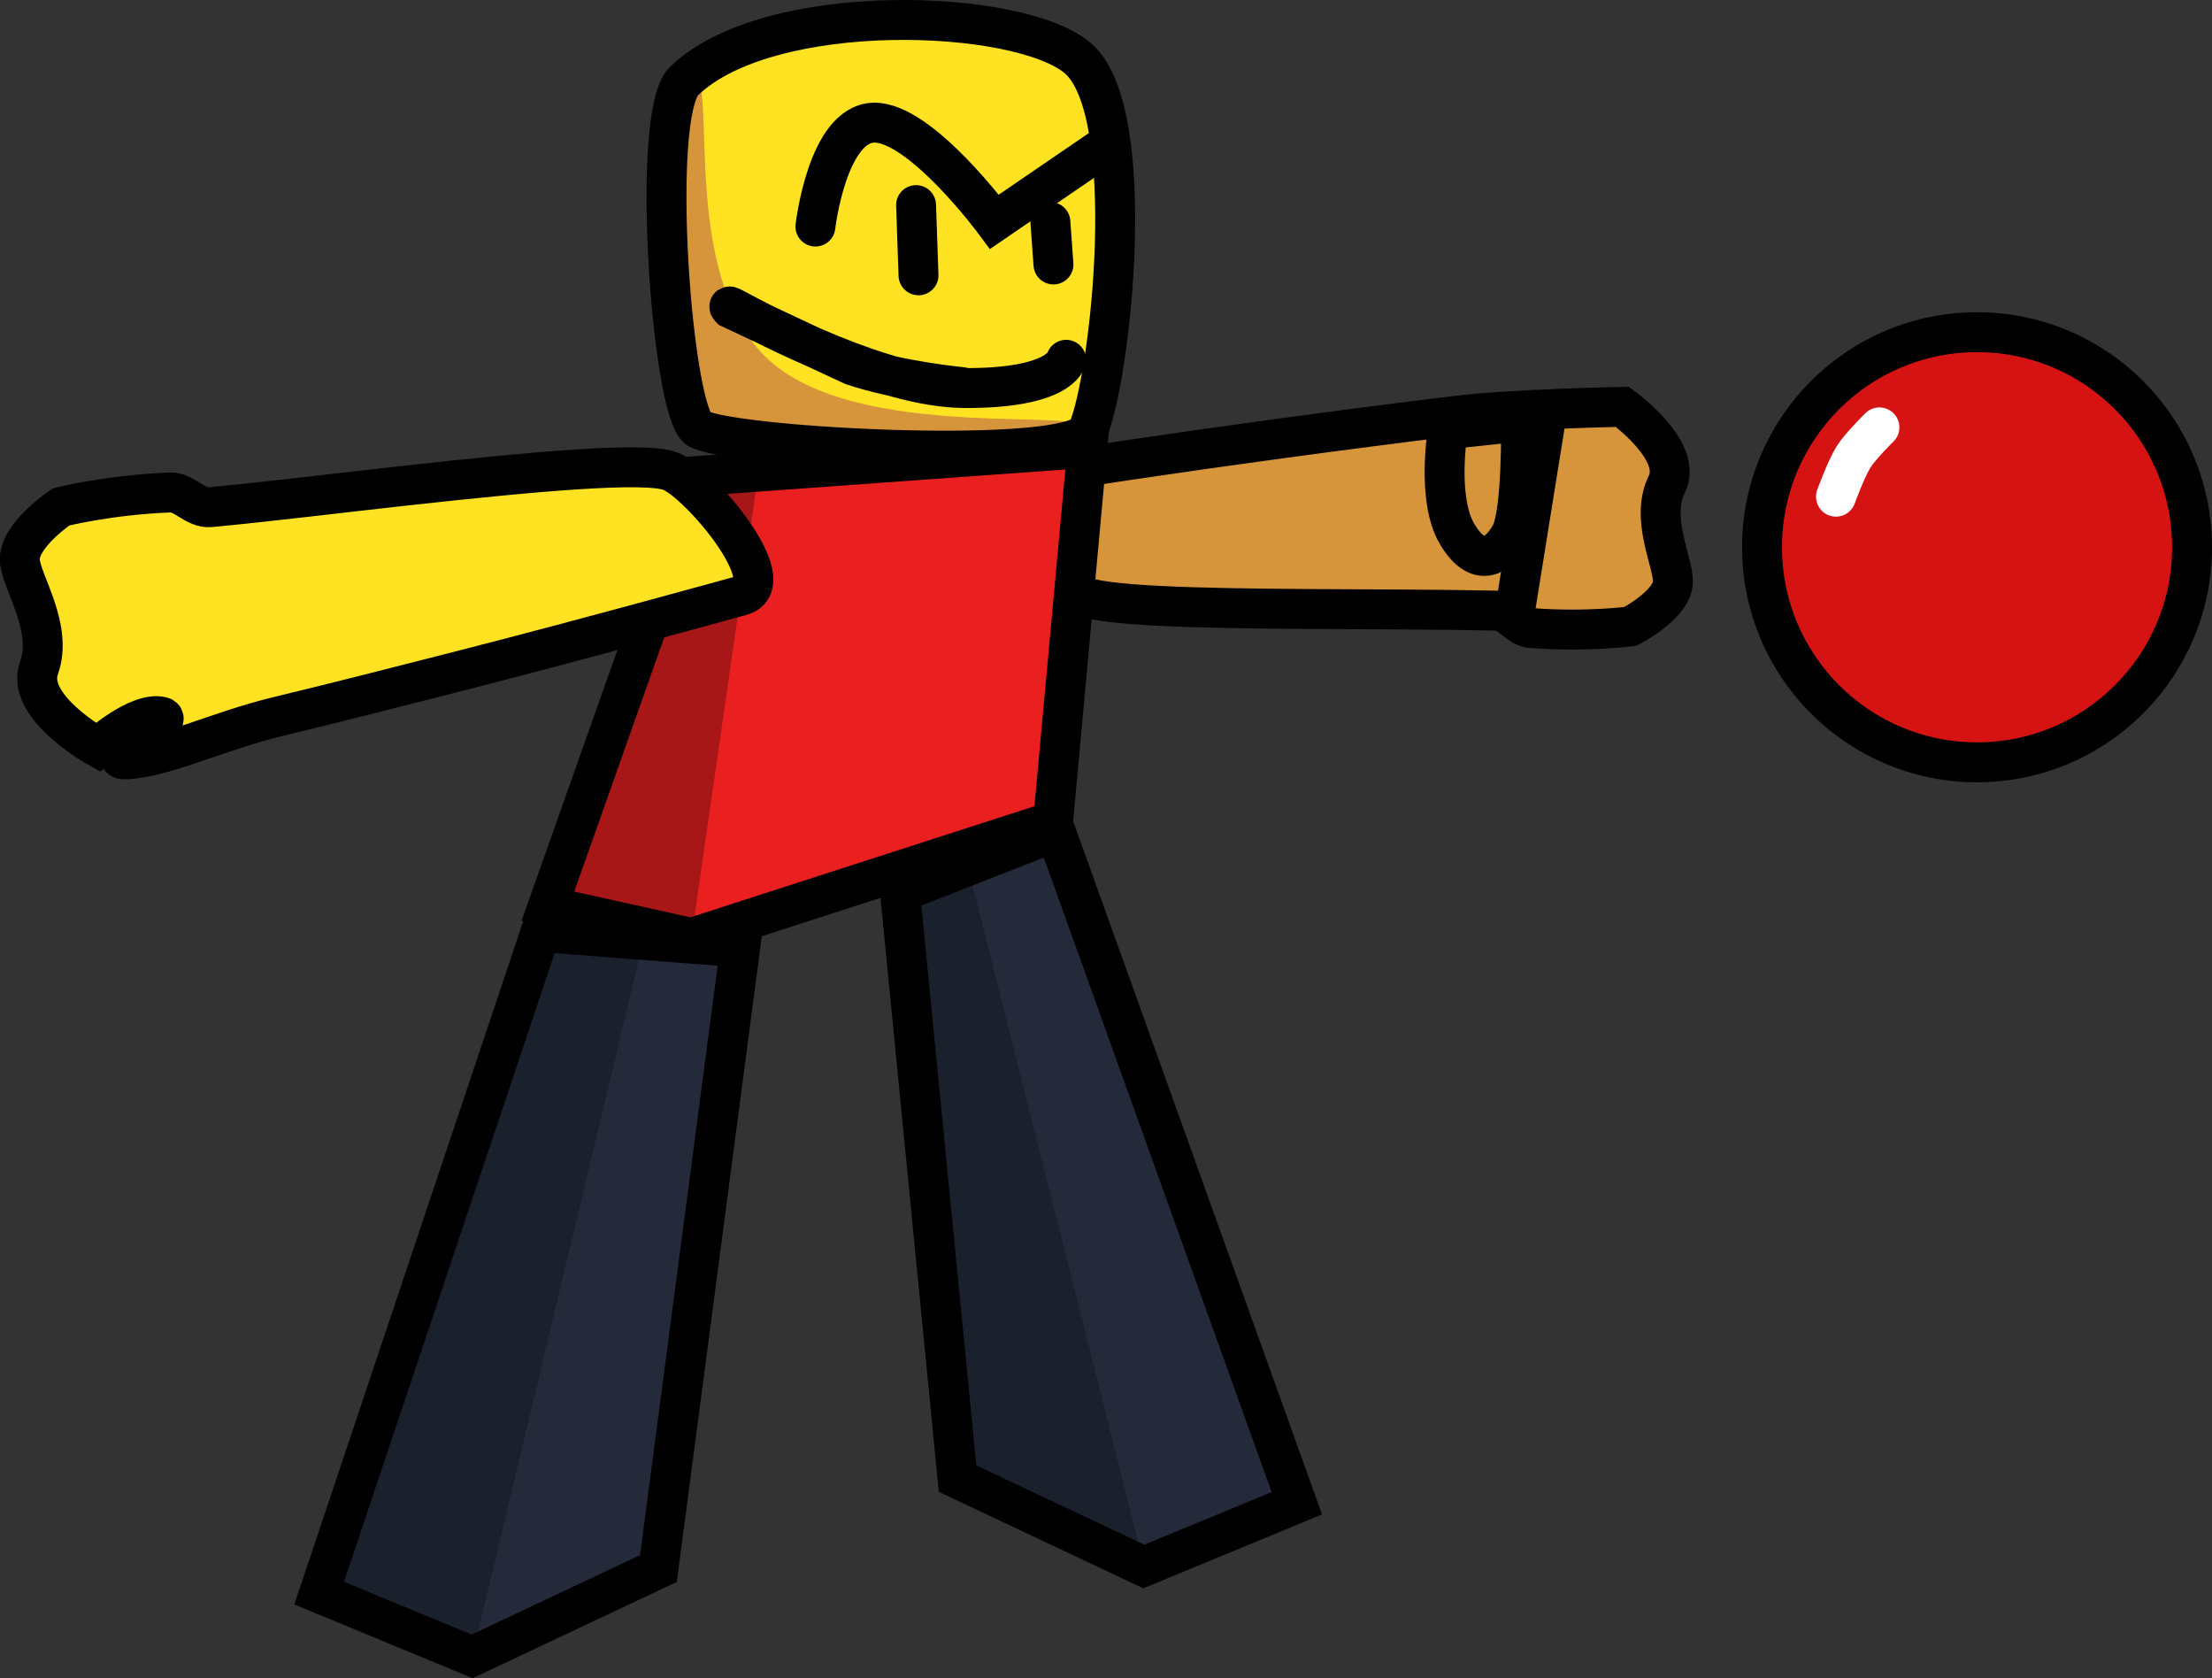 <svg version="1.1" xmlns="http://www.w3.org/2000/svg" xmlns:xlink="http://www.w3.org/1999/xlink" width="332.554" height="252.241" viewBox="0,0,332.554,252.241"><rect x="0" y="0" width="332.554" height="252.241" fill="#333333" stroke="none"/><g transform="translate(-56.414,-93.571)"><g data-paper-data="{&quot;isPaintingLayer&quot;:true}" fill-rule="nonzero" stroke-width="6" stroke-linejoin="miter" stroke-miterlimit="10" stroke-dasharray="" stroke-dashoffset="0" style="mix-blend-mode: normal"><g stroke-linecap="round"><path d="M137.692,233.658l30.004,2.317l-12.295,93.352l-28.005,13.206l-22.996,-9.509z" fill="#242a3a" stroke="none"/><path d="M137.692,233.658l15.159,2.533l-25.455,106.342l-22.996,-9.509z" fill="#1b202d" stroke="none"/><path d="M137.692,233.658l30.004,2.317l-12.295,93.352l-28.005,13.206l-22.996,-9.509z" fill="none" stroke="#000000"/></g><g stroke-linecap="round"><path d="M251.377,319.274l-22.996,9.509l-28.005,-13.206l-8.652,-88.115l23.402,-9.148z" data-paper-data="{&quot;index&quot;:null}" fill="#242a3a" stroke="none"/><path d="M228.381,328.784l-28.005,-13.206l-8.652,-88.115l10.537,-2.314z" data-paper-data="{&quot;index&quot;:null}" fill="#1b202d" stroke="none"/><path d="M251.377,319.513l-22.996,9.509l-28.005,-13.206l-8.652,-88.115l23.402,-9.148z" data-paper-data="{&quot;index&quot;:null}" fill="none" stroke="#000000"/></g><g><path d="M321.319,175.825c0,-17.852 14.472,-32.325 32.325,-32.325c17.852,0 32.325,14.472 32.325,32.325c0,17.852 -14.472,32.325 -32.325,32.325c-17.852,0 -32.325,-14.472 -32.325,-32.325z" fill="#d61313" stroke="#000000" stroke-linecap="butt"/><path d="M332.436,168.225c0,0 1.509,-4.167 2.637,-5.965c1.043,-1.664 3.896,-4.451 3.896,-4.451" fill="none" stroke="#ffffff" stroke-linecap="round"/></g><g fill="#d6943b" stroke="#000000" stroke-linecap="round"><g><path d="M211.021,165.128c6.026,-1.12 21.406,-3.407 37.956,-5.658c8.873,-1.207 18.083,-2.403 26.368,-3.403c8.706,-1.051 24.983,-1.343 24.983,-1.343c0,0 9.183,6.588 6.689,11.606c-2.571,5.174 0.985,11.779 0.907,14.704c-0.092,3.442 -6.398,6.684 -6.398,6.684c0,0 -6.588,0.891 -14.995,0.243c-1.841,-0.142 -3.113,-2.567 -5.16,-2.611c-8.442,-0.181 -18.509,-0.18 -28.104,-0.243c-16.48,-0.109 -31.566,-0.408 -34.633,-2.148c-3.739,-2.121 -13.451,-16.746 -7.614,-17.831z" data-paper-data="{&quot;index&quot;:null}"/><path d="M288.676,157.413l-4.629,28.783"/></g><path d="M285.071,156.922c0,0 0.263,13.797 -1.593,17.057c-1.856,3.26 -4.887,5.125 -8.018,-0.177c-3.131,-5.301 -1.369,-15.717 -1.369,-15.717z"/></g><g stroke-linecap="round"><path d="M161.686,165.086l58.206,-4.198l-5.153,56.107l-54.389,17.557l-21.565,-4.771z" fill="#ea2020" stroke="none"/><path d="M161.686,165.086l8.841,-1.024l-10.177,70.49l-21.565,-4.771z" fill="#a71717" stroke="none"/><path d="M161.686,165.086l58.206,-4.198l-5.153,56.107l-54.389,17.557l-21.565,-4.771z" fill="none" stroke="#000000"/></g><path d="M125.517,194.42c-9.094,2.321 -18.645,4.77 -27.119,6.804c-9.436,2.265 -17.25,6.257 -23.139,6.475c-3.764,0.139 7.72,-5.845 5.477,-6.396c-3.544,-0.87 -9.631,4.582 -9.631,4.582c0,0 -10.934,-6.071 -8.832,-11.906c2.167,-6.016 -2.584,-12.823 -2.871,-16.048c-0.337,-3.795 6.181,-8.163 6.181,-8.163c0,0 7.128,-1.82 16.453,-2.178c2.042,-0.079 3.749,2.425 6.005,2.212c8.906,-0.839 19.623,-2.17 29.766,-3.284c18.65,-2.048 35.822,-3.643 39.505,-2.084c4.38,1.855 16.921,16.694 10.642,18.631c0,0 -23.916,6.629 -42.436,11.355z" data-paper-data="{&quot;index&quot;:null}" fill="#ffe323" stroke="#000000" stroke-linecap="round"/><g stroke-linecap="round"><path d="M161.46,158.054c-3.991,-2.008 -7.392,-47.261 -2.21,-52.291c12.722,-12.349 50.511,-10.973 59.239,-3.414c9.303,8.056 4.94,47.884 1.47,55.942c-2.245,5.214 -52.711,2.675 -58.499,-0.237z" fill="#ffe323" stroke="none"/><path d="M161.46,158.054c-3.991,-2.008 -7.392,-47.261 -2.21,-52.291c6.502,-6.312 -2.051,27.291 12.184,41.37c13.616,13.469 50.222,7.218 48.525,11.158c-2.245,5.214 -52.711,2.675 -58.499,-0.237z" fill="#d6943b" stroke="none"/><path d="M161.46,158.054c-3.991,-2.008 -7.392,-47.261 -2.21,-52.291c12.722,-12.349 50.511,-10.973 59.239,-3.414c9.303,8.056 4.94,47.884 1.47,55.942c-2.245,5.214 -52.711,2.675 -58.499,-0.237z" fill="none" stroke="#000000"/></g><path d="M179.004,127.624c0,0 1.781,-15.429 8.767,-15.616c6.986,-0.187 18.148,14.897 18.148,14.897l16.426,-11.225" fill="none" stroke="#000000" stroke-linecap="round"/><g fill="none" stroke="#000000" stroke-linecap="round"><path d="M194.137,124.398l0.366,10.554"/><path d="M214.792,133.321l-0.46,-6.38"/></g><path d="M216.697,147.647c0,0 -0.853,4.334 -15.339,4.247c-12.087,-0.072 -29.628,-9.291 -34.719,-12.036c-1.01,-0.545 -0.41,0.053 -0.41,0.053c0,0 18.056,8.474 18.225,8.532c7.134,2.427 16.585,3.309 16.585,3.309" fill="#ffffff" stroke="#000000" stroke-linecap="round"/></g></g></svg><!--rotationCenter:183.58564259561604:86.42930553199145-->